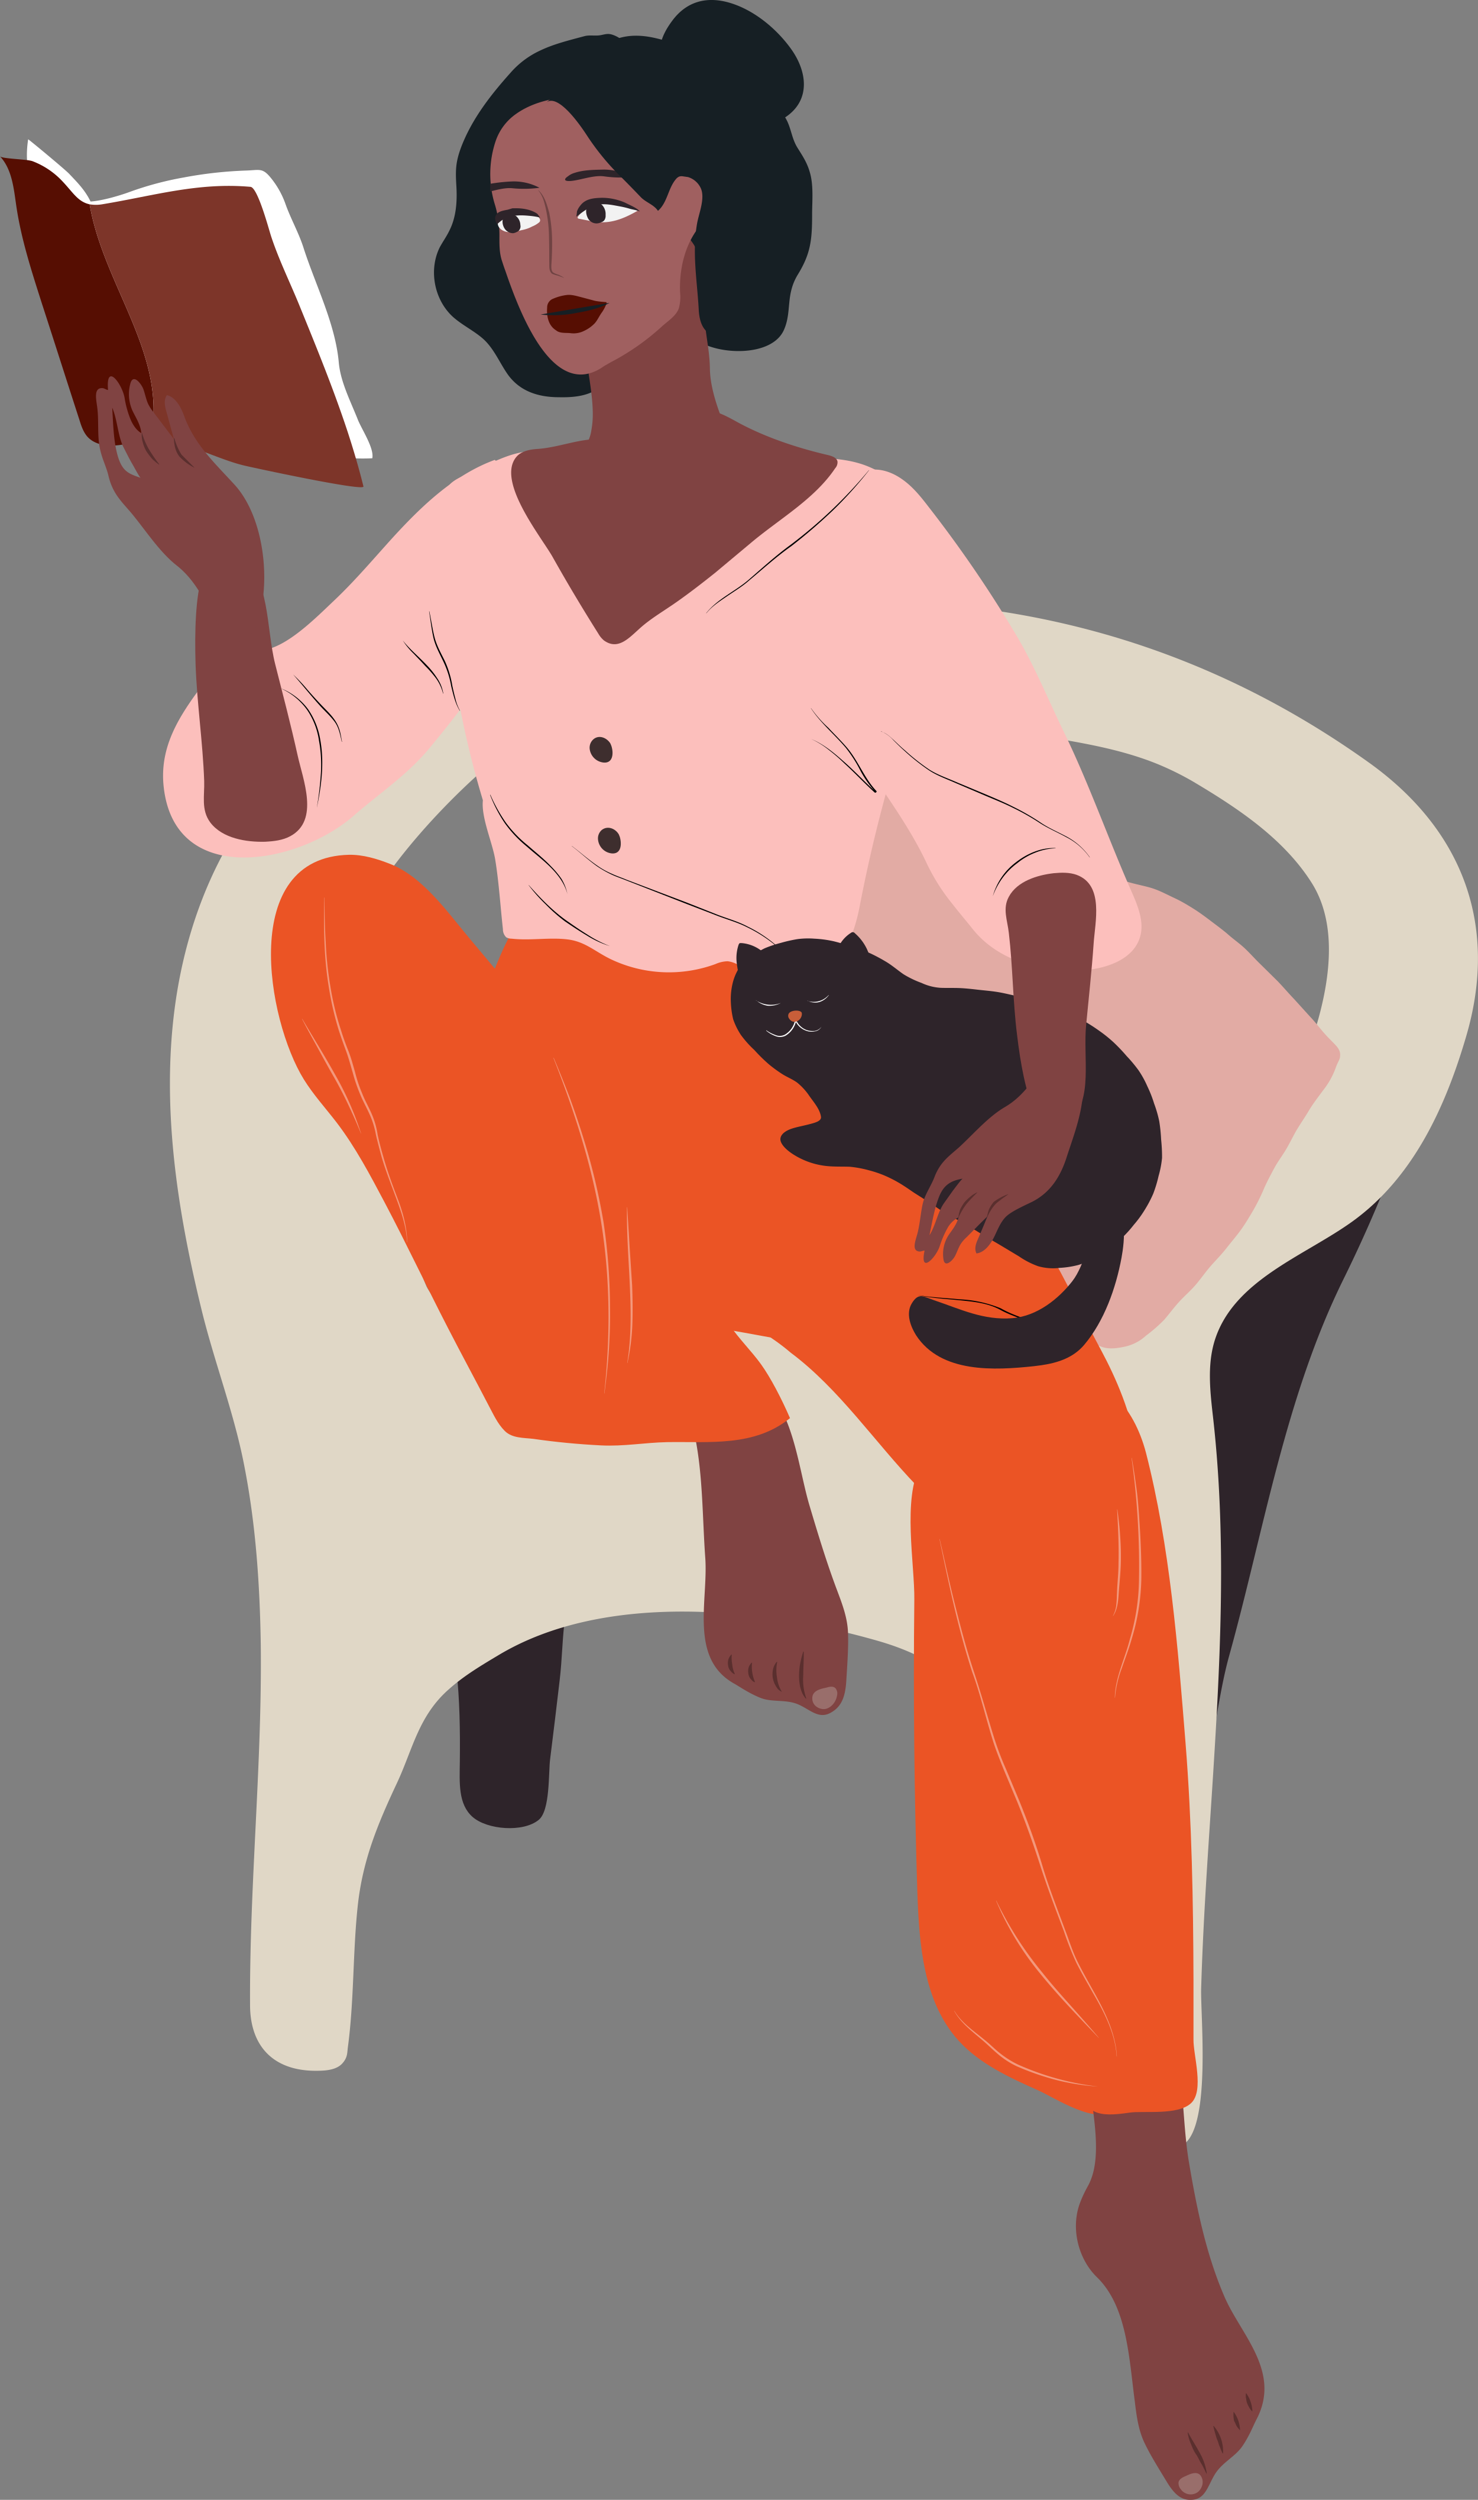 <svg xmlns="http://www.w3.org/2000/svg" width="634.8" height="1073" viewBox="0 0 634.8 1073">
  <rect x="0" y="0" width="634.8" height="1073" fill="#808080" stroke="none"/>
  <title>afro45_383336075</title>
  <g id="Layer_2" data-name="Layer 2">
    <g id="_383336075">
      <g id="afro45_383336075">
        <g>
          <path d="M241.5,707.5c-.3,4.7-.6,9.3-1.1,13.5-1.3,11.3-2.7,22.6-4.1,33.9-.8,5.9.1,22.3-5,26.3-6.7,5.4-22,4.2-28.3-1.3s-5.6-14.8-5.5-23.7c.3-26.3-.7-54.2-10.9-78.7-2.6-6.4-6-12.6-7.2-19.5s.5-14.9,6-19c2.6-1.9,5.8-2.7,8.9-3.3,17.4-3.3,51-3.9,58.7,17.8,4.3,12-3.1,18.1-7.1,27.7C242.8,688.8,242.1,698.4,241.5,707.5Z" fill="#2e242a"/>
          <g>
            <path d="M558.1,508.2c-18.6,17.4-45.5,27.2-58.2,48.9-7,12-8.7,26-9.7,39.7a471,471,0,0,0,1.5,81.4c2.3,20.9,5.9,41.6,8.4,62.5,4.1,34.4,4.9,68.9,5.8,103.4,2.4-25.4,1.5-54.3,9.9-78.3,5.9-17.6,7.1-36.9,12.1-55,15-54,24-110.9,49.2-161.9a590,590,0,0,0,27.8-66.2c2.9-8.3,21.4-43.1.2-42.9-11.3.2-16.7,22.9-20.8,30.9C577.3,484.2,569.5,497.5,558.1,508.2Z" fill="#2e242a"/>
            <path d="M86.5,561.9c5.6,23,14.1,44.6,18.5,67.7,4.9,25.1,6.6,50.7,7,76.2.6,51.7-4.9,103.3-4.6,155,.1,18.1,10.7,28.8,30.3,28,3.4-.1,7.2-.7,9.4-3.2s2-4.4,2.3-6.8c2.7-20,2.1-40.3,4.2-60.3s8.6-35.5,17-53.4c6.8-14.6,9.2-28.8,22.5-40.3,6.3-5.6,13.7-10,20.9-14.3,45.7-27.5,113.3-20.5,163.4-6.1,28.2,8.2,42.2,22.1,53.5,48.1a642.9,642.9,0,0,1,26.8,73.3c7.3,24.3,9.4,45.9,11.5,70.8.8,8.6,3.2,22.2,14.1,23.9a104.6,104.6,0,0,0,21.7,1.1c16.1-1,10.5-56,10.9-68.2.8-27.4,2.7-54.7,4.5-82,3.5-54,6.7-108.3.7-162.2-1.3-11.5-2.8-23.4.8-34.4,8.4-25.5,38.3-35.7,58.8-50.4,26.5-19,40.3-49.8,49-79.5,13.8-46.8-.7-88.1-41.5-117.4-98.3-70.4-209.6-83-326.3-57.5-45.1,9.9-92.2,20.6-127.5,49.3S80.6,390,75,433,76.2,519.7,86.5,561.9Zm71.9-174.3c11.4-19.2,29.4-39.2,46.1-54.4,13.4-12.2,30.4-20,47.9-25.3,19.8-6.1,38-4.4,58.6-3.7,44.9,1.3,90,3.8,134.3,11.4,18.1,3,34.6,5.6,50.5,11.8a124.7,124.7,0,0,1,16.5,8c19.4,11.5,39.1,24.6,51.1,43.6,15.6,24.7,3.2,62.3-7.5,86.9-3.7,8.5-8.4,17.1-16.2,22.7-9.4,6.6-21.7,7.8-33.4,8.7-20.4,1.6-41,3.2-61.5,1.9-42.1-2.6-82.5-17.5-124.5-20.7-23.8-1.8-47.7.2-71.6-.6-11.2-.3-21.9-5.4-32.8-4.4-21.5,2-51.3,11.4-61-13.1C145.9,437.8,145.8,409,158.4,387.6Z" fill="#e0d7c6"/>
          </g>
        </g>
        <path d="M575.5,453.9c-.2,1.1-1.1,2.4-1.7,4.1a33.8,33.8,0,0,1-5.3,9.7c-2.2,3-4.5,5.9-6.4,9.1s-3.5,5.4-5.1,8.1-3,5.7-4.6,8.4-3.6,5.3-5.1,8.1-3,5.6-4.3,8.5a86.8,86.8,0,0,1-4.5,9.2c-1.7,2.9-3.4,5.8-5.4,8.6s-4.2,5.3-6.3,8-4.5,5.1-6.7,7.6-4.2,5.4-6.4,8-4.8,4.8-7.1,7.3-4.3,5.2-6.5,7.8a65.1,65.1,0,0,1-7.9,6.9,19.5,19.5,0,0,1-9,4.7c-3.3.7-6.6,1.2-9.7.2s-5.9-2.8-8.7-4.6-5.3-3.9-7.8-5.9l-7.8-6.5-8-6.3-7.9-6.4-7.8-6.5-7.7-6.7c-2.6-2.1-5.1-4.4-7.8-6.5s-4.9-4.7-7.6-6.8-5.4-4-8-6.2-5.2-4.4-7.9-6.5-5.7-3.6-8.4-5.6l-8-6.4c-2.7-2-5.2-4.3-7.9-6.3s-6-3.3-8.8-5.3-5.2-4.3-8.1-6.1-5.9-3.3-8.8-5.1a77.1,77.1,0,0,1-8.4-6.7,46.2,46.2,0,0,1-7.8-7.3,33.2,33.2,0,0,1-5-9.5,44.4,44.4,0,0,1-2.2-10.4c-.3-3.3-.7-6.8-.7-10.8s.2-6.2.4-9.3.3-6.3.8-9.4,1.6-6,2.2-9.1,1.3-6,2.1-9.1,1.5-6,2.5-9,2.2-5.8,3.3-8.7,1.6-6.1,2.8-9,2.1-5.8,3.3-8.7,3.1-5.8,4.6-8.7,2.6-6.1,4.5-8.8a40.9,40.9,0,0,1,6.5-7.3,35,35,0,0,1,8.2-5.3c3.1-1.5,6.1-2.9,9.3-3.3a36.6,36.6,0,0,1,9.9.2,55.1,55.1,0,0,1,9.8,1.4,82.2,82.2,0,0,1,9.5,3.3c3,1.3,6,2.8,9,4.3s5.7,3.5,8.5,5.1l8.4,5c2.7,1.7,5.8,2.9,8.6,4.6l8.1,5.3,8.3,5.1c2.8,1.7,5.3,3.8,8.1,5.4s5.8,2.9,8.7,4.4,5.9,2.8,8.8,4.1,5.9,2.9,8.9,4,6.2,2.1,9.3,2.9,6.3,1.4,9.1,2.4,5.8,2.6,8.6,3.9,5.5,2.9,8.2,4.6,5.1,3.5,7.6,5.4,5,3.7,7.4,5.8,4.9,3.8,7.2,6,4.3,4.5,6.6,6.7l7.3,7.2c2.4,2.5,4.6,5.1,7,7.6l6.9,7.6c2.4,2.5,4.4,5.3,6.7,7.8C573.9,449.1,576.1,450.1,575.5,453.9Z" fill="#e2aba4"/>
        <g>
          <path d="M311.5.7c-8.2-1.9-16.5-.2-22.7,8.1-5,6.7-6.5,12.1-5,20.4a32.8,32.8,0,0,0,13.1,21c11.4,8.3,29.7,7.4,40.6,0s9-19.7,2.4-29S322.7,3.3,311.5.7Z" fill="#161f24"/>
          <path d="M394,812.2c.8,22.5,2.6,47,17.7,63.7,9.1,10,21.8,15.8,34.1,21.3,7.1,3.1,25.2,15.3,33.1,8.4,3.4-3,.4-9.2-.3-13.1l-7.2-34.7c-15.5-74.6-32-149.1-53.7-222.2-3.8-12.7-14.4-21-22.3-6.7s-2.5,42.5-2.7,57.8Q392,749.4,394,812.2Z" fill="#eb5425"/>
          <g>
            <path d="M330.7,597.8c10.6,12.2,12.6,33.8,17,48.5,3.7,12.4,7.4,24.6,11.9,36.5,2.1,5.6,4.3,11.3,4.6,17.6s-.3,14.1-.7,20.8-1.8,11.4-7,14.1-9-1.9-14.1-3.9-10.9-.7-15.7-2.6-8.7-4.6-11.1-6c-19.8-10.8-11.3-35.8-12.7-54.3-1.2-16.7-1-35-4.3-51.4-1.1-5.2-3.6-9-1.2-14.4s8.4-11.8,12.6-13.5a10.2,10.2,0,0,1,5.2-.2A25.9,25.9,0,0,1,330.7,597.8Z" fill="#804342"/>
            <g opacity="0.3">
              <path d="M346.1,729.1a11.4,11.4,0,0,1-1.5-2.3,19.9,19.9,0,0,1-.9-2.6,22.9,22.9,0,0,1-.5-5.2,29.4,29.4,0,0,1,.5-5.1,46,46,0,0,1,1.3-5h.2c.1,3.4-.2,6.8-.2,10.1a24.2,24.2,0,0,0,1.3,10,.1.1,0,0,1-.1.1Z"/>
            </g>
            <g opacity="0.3">
              <path d="M335.6,726.1a8.3,8.3,0,0,1-1.5-1.1,13,13,0,0,1-1-1.5,9.7,9.7,0,0,1-1.1-6.9,7.3,7.3,0,0,1,1.6-3.3h.1a.1.1,0,0,1,.1.1,17.7,17.7,0,0,0-.1,6.5,15.1,15.1,0,0,0,2,6.1c.1,0,.1.1,0,.1Z"/>
            </g>
            <g opacity="0.3">
              <path d="M315.4,718.6a4.4,4.4,0,0,1-1.1-.8l-.8-.9a4.5,4.5,0,0,1-.8-2.2,5.9,5.9,0,0,1,.1-2.3,5.6,5.6,0,0,1,1.3-2.2h.1c0-.1,0-.1.1,0h0a14.6,14.6,0,0,0,.2,4.2,11.9,11.9,0,0,0,1.1,4.1.1.1,0,0,1-.1.1h-.1Z"/>
            </g>
            <g opacity="0.3">
              <path d="M324.1,722a2.1,2.1,0,0,1-1.1-.7l-.8-.9a4.9,4.9,0,0,1-.8-2.2,5.9,5.9,0,0,1,.1-2.3,5,5,0,0,1,1.3-2.2h0c.1-.1.1-.1.1,0h.1a16.3,16.3,0,0,0,1.3,8.3h-.2Z"/>
            </g>
            <g opacity="0.3">
              <path d="M353.6,733.6c2.7.1,5.4-2.6,5.9-5.8a3.6,3.6,0,0,0-.6-3.1c-.9-1-2.4-.8-3.7-.4s-6,.8-6.3,4.2S351.5,733.5,353.6,733.6Z" fill="#d2d2ce"/>
            </g>
          </g>
          <g>
            <path d="M467.2,938.4a54.3,54.3,0,0,0-3.4,7.3c-4.1,11.2-.4,24.3,7.4,31.8,12.9,12.6,13.7,34.5,16.2,53.3.7,5.9,1.5,12,4,17.4s6.5,11.7,9.7,17,6.4,8.5,11.7,7.7,6.3-6.9,9.4-11.5,8.3-7,11.3-11.3,4.8-9,6.1-11.5c10.9-20.6-6.7-36.5-13.7-52.8-7.9-18.3-11.9-37.9-15.2-57.4s-1.6-38.2-8.6-56.7a7.3,7.3,0,0,0-1.9-3.3,8.7,8.7,0,0,0-4.2-1.7C444.2,855.7,481.5,912.9,467.2,938.4Z" fill="#804342"/>
            <g opacity="0.3">
              <path d="M518.1,1061.6c-.4-.7-.7-1.5-1.1-2.2a12.8,12.8,0,0,0-1.1-2c-.8-1.4-1.4-2.8-2.3-4.1s-1.5-2.8-2.1-4.3a19,19,0,0,1-1.4-4.8h0a.1.1,0,0,1,.1-.1h.1c1.5,2.9,3.3,5.6,4.8,8.4a24.8,24.8,0,0,1,3.2,9.1.1.1,0,0,1-.1.1h-.1Z"/>
            </g>
            <g opacity="0.3">
              <path d="M525.1,1053c-.6-1.1-.9-2.1-1.3-3s-.6-1.9-1-2.8-.6-1.8-.9-2.8-.5-1.9-.8-3.1h.2a16.8,16.8,0,0,1,4,11.8h-.2Z"/>
            </g>
            <g opacity="0.3">
              <path d="M537.7,1034.9a6.8,6.8,0,0,1-1.3-1.8,8.9,8.9,0,0,1-.8-1.7,11.6,11.6,0,0,1-.4-1.8,8.5,8.5,0,0,1-.1-2.3h.2a14.2,14.2,0,0,1,2.6,7.7h-.2Z"/>
            </g>
            <g opacity="0.3">
              <path d="M532.4,1042.9a7.3,7.3,0,0,1-1.4-1.8c-.3-.6-.5-1.2-.8-1.7s-.3-1.2-.4-1.9a16,16,0,0,1,0-2.2h.1a.1.1,0,0,0,.1.1,14,14,0,0,1,2.6,7.7h-.2Z"/>
            </g>
            <g opacity="0.3">
              <path d="M514.4,1069.7a5.2,5.2,0,0,1-7.3-1.3,4,4,0,0,1-.9-3c.3-1.3,1.6-2,2.8-2.5s5.1-2.8,6.8-.1S516,1068.5,514.4,1069.7Z" fill="#d2d2ce"/>
            </g>
          </g>
          <path d="M348.8,91.1v1.4c0,10.6-.7,16.5-6.1,25.3s-2.5,15.9-6,23.8c-5.2,11.8-28.5,10.8-37.3,4.4s-4.4-15.7-3.8-24.7A109.9,109.9,0,0,0,291,81.8c-2.2-7.1-5.2-14.5-3.9-21.8,2.2-12.3,14.3-22.2,26.6-22.9,9.5-.6,20.2,6.3,24.4,14.9,1.8,3.8,2.1,7.7,4.4,11.4s4.4,6.7,5.6,11.6S348.9,85.7,348.8,91.1Z" fill="#161f24"/>
          <path d="M232.2,21.6c5.7-2.7,11.8-4.2,18.9-6.1,1.9-.5,4.1-.1,6.1-.3s3.4-1,5.5-.4c4.5,1.3,8.1,5.4,10,9.3s2.9,10.7,2.5,16.1c-1.5,22.1-14.1,42.9-12.1,64.9,1.6,18,14.7,52.9-9.3,63.4-4.2,1.8-9,2.1-13.7,2-8.7,0-16.8-2.4-22.1-9.9-3.2-4.6-5.4-9.9-9.3-14s-10.1-6.8-14.5-10.9c-7.8-7.4-10.1-20-5.3-29.6,1.3-2.4,2.9-4.6,4.1-7.1,3-5.9,3.4-12.7,3-19.3s-.3-10,1.9-16.1c4.6-12.3,12.7-22.7,21.4-32.4A38.1,38.1,0,0,1,232.2,21.6Z" fill="#161f24"/>
          <path d="M384.9,581.9c-29.4-2.3-70.3-11.3-74.3-11.3s-9.3.6-14,0-8.2-2.2-12.2-3.7c-20.4-8-40.9-16.1-60.2-27.3-15.1-8.9-30.7-21.6-34.5-40.6-3-15.7,2.7-31.5,8.4-46.1l12-30.9c4.3-10.9,8.6-22.7,16.7-31.5,6.6-7.2,19.2-9.7,28.7-11.7s18.4,1.3,26.6,3.3c19.7,4.7,42.2,8.1,59.3,19.1s26.2,24.2,34.8,40.9c10.3,20,22.8,42.4,27.6,64.4s7.3,46,11.2,68.7C416.1,582.2,402.6,583.3,384.9,581.9Z" fill="#eb5425"/>
          <path d="M369.2,389.2c-2.4,12.1-7.2,25.1-19.3,30.6a31.4,31.4,0,0,1-20.3,1.7c-6.1-1.7-11.1-8.3-17.1-8.9a13.6,13.6,0,0,0-5.2,1.2,58.1,58.1,0,0,1-45-2.1c-7-3.4-11-7.6-18.7-8.5s-16,.6-23.9-.3a4.4,4.4,0,0,1-2.3-.6,4.8,4.8,0,0,1-1.4-3.5c-1.1-9.9-1.7-20-3.3-29.8-1.2-7.4-6.1-18.1-5.3-25.5a395.4,395.4,0,0,1-15-75.3c-1.6-16-4.6-33.5-3.1-49.5.4-4.3,1.5-8.9,4.9-11.7a18,18,0,0,1,4.9-2.7c7.9-3.4,16.2-8.5,24.7-10.1,6.5-1.4,14-1.4,20.7-1.9,13.9-1.2,27.8.7,41.7,1.4,16.9.8,34.3-.8,51.2,1.7,11.7,1.8,23.4.1,34.9,4.6,16.3,6.4,27.5,22.6,31.1,39.7,2.6,12.8,1.6,26-1.4,38.6s-8.8,21.2-12.5,32.3A642.9,642.9,0,0,0,369.2,389.2Z" fill="#fcbfbc"/>
          <path d="M473,579.7c12.6,23.5,26.8,61.2,1.7,81.7-10.5,8.6-25.5,5.7-38.4,2.3-6.8-1.7-13.7-3.5-19.9-6.8-8.7-4.6-15.7-11.9-22.6-19.1-18.1-18.8-33.3-41.6-54.2-57.2-15.6-13.4-39-22.1-52.1-37.4-15-17.5-17-42-13-63.9,2.1-11.8,2.3-19.7,11.8-26s18.5-9.8,28.2-10.1c13.1-.3,26.9,1.3,39.8,3.3,5.7.8,9.9,1.8,11.5,2.8,24.7,14.7,46.1,34.9,64.5,57.5S459.1,553.9,473,579.7Z" fill="#eb5425"/>
          <path d="M509.2,748.3c2.7,33.8,3.3,67.7,3.4,101.6v25.5c-.1,6.8,4.7,21.9-1,27.3s-20.6,3.2-26.5,4.1c-13.6,2-19.1.9-23-12.9q-15.5-54.1-29.3-108.8c-13.4-53-25.2-105.3-21.1-160.5,1-14,25.4-31.6,39.5-33.8,22.5-3.5,35.9,13.3,41,32.8C502.5,663.7,505.9,707.1,509.2,748.3Z" fill="#eb5425"/>
          <path d="M204.8,294.2c-5.9,9.3-13,18-20,26.5-9.6,11.8-21.9,19.8-33.2,29.7C127.8,371,75,381.1,70.3,337.7c-1.9-17.3,6.8-30.5,16.6-43.6S103.5,283,117.1,278c9.5-3.5,19.8-14,27.1-20.9,8.8-8.4,16.7-17.8,24.9-26.8,12.4-13.5,26.2-26.6,43.4-32.9,7.9,6.3,9.9,17.3,10.1,26.8.3,17.5-1.4,35.3-8,51.6A108.3,108.3,0,0,1,204.8,294.2Z" fill="#fcbfbc"/>
          <path d="M408.9,387.8c2.7,3.5,5.7,7,8.9,11,10.8,13.6,29.6,18.7,46.9,17.7,10.3-.6,22.2-4.6,25-14.5,1.8-6.4-1-13.2-3.7-19.3-10-22.7-18.3-46.4-29.1-68.6-6.6-13.6-12.3-27.6-19.9-40.6a533.8,533.8,0,0,0-38.3-56.1c-3.3-4.3-6.7-8.5-11.1-11.6-15.2-10.8-29.6.4-30.6,17.3-.9,14.8-4.8,26-1.6,41.6,2.6,12.9,5.3,25.8,7.9,38.6,1.3,6.2,2.6,12.4,5.1,18.1s5.1,9.2,8,13.6c7.7,11.4,15.6,22.8,21.5,35.3A85.7,85.7,0,0,0,408.9,387.8Z" fill="#fcbfbc"/>
          <path d="M307.1,245.9c-5.4,4.3-10.8,8.5-16.5,12.5s-11,7-15.8,11.3-9.4,9.5-15.4,5.2A10.9,10.9,0,0,1,257,272c-7-11.1-13.4-21.8-19.8-33.2-5.1-8.8-24.1-32.4-15.4-42.7,2.1-2.5,5.8-3.2,9.1-3.4,8.4-.6,16.2-3.8,24.5-4.2,11.9-.6,26.9,6.1,36.6-3.8s12.1-10.5,24-3.9,25.8,11.3,39.5,14.5c1.7.4,3.9,1.1,4.2,2.8a3.8,3.8,0,0,1-1,2.9c-8.9,13.3-24.1,21.8-36.4,32.2Z" fill="#804342"/>
          <g>
            <path d="M12.1,59.8c-1.6,10.2.6,16.9,3.1,26.9,3.3,13,7.9,25.7,11.7,38.5,2.2,7.4,2.1,14.9,4.8,22.1,1.8,4.8,2.1,10.3,4.4,14.9,3.1,6.1,7.2,14.5,12,19.4s10.9,4.6,17.4,3.8c14.5-1.7,27.3,3,41,6.6s25.7,2,38.6,4.1a81.9,81.9,0,0,0,14.8.6c.9-4.4-4.7-12.6-6.3-16.8-3.1-7.8-7.4-16.1-8.1-24.4-1.5-16.5-9.9-33-15-48.7-2-6.5-5.5-12.6-7.8-19a37.5,37.5,0,0,0-6.1-11.1c-3.8-4.8-4.9-3.7-10.8-3.5a175.7,175.7,0,0,0-27,3,138.3,138.3,0,0,0-23.7,6.4c-4.5,1.6-11.5,3.6-16.2,3.9-2.4-4.9-5.5-8-9.1-11.8C28.4,73.1,12.1,59.6,12.1,59.8Z" fill="#fff"/>
            <path d="M14,69.2a34.2,34.2,0,0,1,12.7,8.5c4.6,4.8,6.7,8.9,11.8,10,6,35.3,33.9,64.9,26.1,101.1h-.1c-4.7.2-9.2,1.8-13.8,2.3s-9.9-.1-13.1-3.6c-1.8-2-2.7-4.7-3.5-7.3-5.4-16.6-10.7-33.3-16.1-49.9-4.4-13.8-8.9-27.6-11-41.9C5.9,80.9,5.2,72.7,0,67.1,1,68.2,11.7,68.3,14,69.2Z" fill="#560e02"/>
            <path d="M38.5,87.7a16.9,16.9,0,0,0,5.9-.1c21.7-3.6,40.7-9.4,63.2-7.4,3.1.3,7.8,18,8.8,21.1,3.4,10.4,8.5,20.6,12.6,30.8,7.1,17.4,14.2,34.8,20.1,52.6,2.6,7.9,5,16,7,24.1.6,2.3-48.1-8.2-51.3-9-12.6-3-27-11.6-40.2-11C72.4,152.6,44.5,123,38.5,87.7Z" fill="#7d3529"/>
          </g>
          <path d="M254.6,178.6a38.1,38.1,0,0,1-.6,6,15.4,15.4,0,0,1-2.3,6.3c-2.4,3.1-8.3,4.4-11.6,7.2-1.5,1.3-3,2.8-3.4,4.8s1.8,5.7,4.1,7.7c13.1,11.6,31.2,16.7,48.5,15a62.3,62.3,0,0,0,25.2-8.1c10.1-6.1,7.6-11.8,2.8-21.6s-12.3-25.5-12.4-37.8c-.1-5.9-1.1-11-1.8-16.5-1.6-11.2,1.3-23.5-3.7-34-6.2-13.1-17.4-11.1-29-5.6a46.8,46.8,0,0,0-8.7,5,30.2,30.2,0,0,0-5,5.1,36.2,36.2,0,0,0-5.6,8.4,17.5,17.5,0,0,0-1.9,9.8c.4,3.9,2.4,7.6,2.3,11.6a78.9,78.9,0,0,0,.4,11.9C252.9,162,254.7,170.3,254.6,178.6Z" fill="#804342"/>
          <g>
            <path d="M217,116.1c6.1,17.8,20.6,56.7,42.5,41l2.8-1.6a102.7,102.7,0,0,0,21.9-15.3c2.5-2.3,6.3-4.6,7.4-8a18.3,18.3,0,0,0,.5-6.6c-.4-9.6,1.8-19.8,7.7-27.6,3.2-4.2,5.5-5.7,6.5-11.2a23.2,23.2,0,0,0-1.7-14.9,8.7,8.7,0,0,0-3.7-4.1c-8.9-4.1-14.8,10.9-19.1-2.3-.9-2.9-1.6-6.4-2.9-9.1s-5.5-5.1-8.2-6.6c-7-4-16.2-8.2-24.5-8.1s-17.6,2.2-24.7,7.3a23.4,23.4,0,0,0-8.7,11.8,44.4,44.4,0,0,0-.4,26.5,44.9,44.9,0,0,1,2.1,13.6c0,3.8-.1,7.5,1.1,11.1C216,113.2,216.4,114.5,217,116.1Z" fill="#a06060"/>
            <g>
              <path d="M235,132.1c-.3,3.7.6,7.4,3.4,9.4l1,.7c1.7.9,3.8.6,5.6.8a10,10,0,0,0,5.9-1,15,15,0,0,0,4.6-3.3c1.2-1.4,1.9-3.1,3-4.6s2.4-4.3,1.9-4.4-3.8-.2-5.7-.8l-4.9-1.3c-2-.5-4.2-1.2-6.2-1a21.3,21.3,0,0,0-6,1.6A4,4,0,0,0,235,132.1Z" fill="#560e02"/>
              <path d="M261.8,130c-4.2,2.3-9.5,3.5-14.1,4.3a50.4,50.4,0,0,1-15.5.7" fill="#161f24"/>
            </g>
            <g opacity="0.3">
              <path d="M231.3,81.7c2.7,2.5,3.6,6.2,4.6,9.6a63.7,63.7,0,0,1,1.2,10.6c.1,3.5,0,7.1-.2,10.6-.1,1.7-.3,3.5.6,4.4a8.3,8.3,0,0,0,2.3,1,25.3,25.3,0,0,1,2.3,1.2h0a.1.1,0,0,1,.1.1h-.1l-2.5-.9a12.1,12.1,0,0,1-2.5-.8c-1.5-1.3-1.1-3.4-1.2-5,0-3.5,0-7.1-.1-10.6a60.1,60.1,0,0,0-1-10.4,47,47,0,0,0-1.2-5.1,14,14,0,0,0-2.4-4.7h0C231.3,81.6,231.3,81.6,231.3,81.7Z"/>
            </g>
            <path d="M243.9,75.7c-1.7,1.1-2,2.4,2,1.9s9.3-2.5,13.6-1.9a50.8,50.8,0,0,0,11.7.3,23.3,23.3,0,0,0-12.1-3.2c-3.9.1-8.4.1-12.3,1.4A8,8,0,0,0,243.9,75.7Z" fill="#2e242a"/>
            <path d="M210.5,78.9a72.3,72.3,0,0,1,9.1-1,23.3,23.3,0,0,1,12.1,2.7,50.2,50.2,0,0,1-11.6.2c-3-.3-6.4.6-9.6,1.4A18.2,18.2,0,0,0,210.5,78.9Z" fill="#2e242a"/>
            <g>
              <path d="M257.1,87.1a14.4,14.4,0,0,0-9,6.1v.3c0,.2.4.4.6.4l6.2,1.2c7.2,1.2,12.9-1.2,18.9-4.6A21.4,21.4,0,0,0,257.1,87.1Z" fill="#f2f2f2"/>
              <g>
                <path d="M258.5,87.9a4.9,4.9,0,0,0-3-1.2c-3.3-.2-4.6,3.4-3.2,6.5a4.2,4.2,0,0,0,3.9,2.7,4.6,4.6,0,0,0,2-.5,2.4,2.4,0,0,0,1.5-1.1,3.4,3.4,0,0,0,.4-2A5.6,5.6,0,0,0,258.5,87.9Z" fill="#2e242a"/>
                <path d="M257.1,88.9a2.6,2.6,0,0,0-1.8-.7c-2-.1-2.8,2-1.9,3.8a2.7,2.7,0,0,0,2.3,1.7,5,5,0,0,0,1.3-.3c.3-.2.7-.3.9-.7a2.3,2.3,0,0,0,.2-1.2A3,3,0,0,0,257.1,88.9Z" fill="#2e242a"/>
              </g>
              <path d="M265.8,86a24.2,24.2,0,0,0-7.4-1.1c-3.5.1-7,.4-9.2,3.4a7.7,7.7,0,0,0-1.4,2.5,13,13,0,0,1-.3,2.2c2.7-1.9,5.3-4.2,8.7-5s6.8,0,10.1.6a36.9,36.9,0,0,1,4.5,1.1c.7.2,3.8.7,4.1,1.2-1.1-1.6-4.5-2.9-6.2-3.8A19.5,19.5,0,0,0,265.8,86Z" fill="#2e242a"/>
            </g>
            <g>
              <path d="M219.4,91.7c-1.8.6-5.6,2.1-5.6,4.2s2.4,3.6,4.5,3.7a32.1,32.1,0,0,0,6.1-.9,15,15,0,0,0,4.2-1.5,11,11,0,0,0,2.9-1.7,1.2,1.2,0,0,0,.3-1.6,5.5,5.5,0,0,0-3.4-2.5A18.3,18.3,0,0,0,219.4,91.7Z" fill="#f2f2f2"/>
              <g>
                <path d="M221.6,92.7a5.7,5.7,0,0,0-2.8-.8c-3,.1-3.7,3.4-2.2,6a4.4,4.4,0,0,0,3.8,2.2,4.9,4.9,0,0,0,1.7-.6,2.3,2.3,0,0,0,1.2-1.2,2.5,2.5,0,0,0,.2-1.7A5.2,5.2,0,0,0,221.6,92.7Z" fill="#2e242a"/>
                <path d="M220.5,93.7a3.4,3.4,0,0,0-1.7-.5c-1.8.1-2.3,2-1.3,3.6a2.3,2.3,0,0,0,2.2,1.3l1.1-.4a1.1,1.1,0,0,0,.7-.6,1.4,1.4,0,0,0,.1-1.1A3,3,0,0,0,220.5,93.7Z" fill="#2e242a"/>
              </g>
              <path d="M220.1,89.4h1c3.1-.1,7.1.5,9.7,2.4.3.3,1,1.5,1.3,1.6a29.3,29.3,0,0,0-4.1-.7c-4-.4-7.9-.6-11.5,1.4l-.7.3a13.7,13.7,0,0,0-2.3,1.9,5.8,5.8,0,0,1-.8-2.2c0-.2-.1-.5,0-.7a3,3,0,0,1,.8-1.7c1-1.1,3.1-1.4,4.6-1.7Z" fill="#2e242a"/>
            </g>
          </g>
          <path d="M313.7,143c-6.7,2.6-13.1.9-13.6-10.2-.7-12.6-2.9-24.3-.7-36.9.8-4.5,3.7-11.2,1.4-15.5a8.9,8.9,0,0,0-5.3-4.4l-2.1-.3a3.3,3.3,0,0,0-1.7.1,3.6,3.6,0,0,0-1.4,1.1c-3.4,4-3.6,10-7.7,13.6-1.8-2.7-5.2-3.6-7.4-5.9s-5.2-5.4-7.8-8A105.8,105.8,0,0,1,252,58c-2.1-3.2-12.1-18.2-17.4-14,16.3-13,21.6-33.6,47.1-27.6,18.8,4.4,48.7,18,51.9,39.3,2.1,14.1,1.5,27.4,2.1,41.5s-.6,26.4-10.1,37.2A31.1,31.1,0,0,1,313.7,143Z" fill="#161f24"/>
          <g>
            <path d="M84,285.2c.6,16.7,3.1,33.3,3.7,50,.2,6.3-1.4,12.4,2.6,17.8,5.2,6.9,15.5,8.5,23.5,8.3,3.8-.2,7.6-.6,10.9-2.4,12.6-6.8,5.4-24.3,3.1-34.8-2.9-13.1-6.3-26-9.6-39-4-15.8-2.1-37.2-14.9-45.7C85.9,227.9,83.1,256.1,84,285.2Z" fill="#804342"/>
            <g>
              <path d="M41.7,174.4c.8,5.5.1,11.7,1,17s2.9,8.6,3.9,12.9c1.9,8,6.1,11.4,10.3,16.5,6.2,7.6,11.8,16.3,19.1,22,9.5,7.6,12.2,17.2,19.6,27.5s13.7,3.9,16.4-8.2c3.8-16.8.5-41.2-11.3-54.1-8.8-9.6-17.3-17.4-21.7-29.7-1.2-3.3-3.5-7.8-7.3-8.7-1.3,1.8-1,4.1-.5,6.1l3.5,12.8-8.8-11.6a18.7,18.7,0,0,1-2.4-3.8c-.8-1.9-1.2-4-1.9-6s-4.3-7.1-5.6-2.5a17.3,17.3,0,0,0,1.4,12.7c1.4,2.7,3,5.4,3.3,8.6-2-1.1-3.7-3.5-4.8-6.3a41.6,41.6,0,0,1-2.4-8.9c-1.1-6-8.1-15.4-7.1-3.3-.8-.1-1.5-.7-2.3-.8C40.3,166.3,41.2,170.9,41.7,174.4Zm11.2,17.3,2.4,4.7,1.2,2.2c.6.9,3.4,6.3,3.9,6.5-5.1-1.8-8.1-2.6-10.1-10.4-1.6-6.2-1.7-13.1-2.1-19.7C50.4,180.1,50.6,186.8,52.9,191.7Z" fill="#804342"/>
              <g opacity="0.3">
                <path d="M83.4,200.7a23.9,23.9,0,0,1-3.4-2.1,25.2,25.2,0,0,1-3-2.7,10.9,10.9,0,0,1-1.8-3.8,18.3,18.3,0,0,1-.5-4h.2a25.1,25.1,0,0,0,3.1,7.1l2.7,2.7,2.8,2.8h-.1Z"/>
              </g>
              <g opacity="0.3">
                <path d="M68.3,199.4a20.3,20.3,0,0,1-3.1-2.6,38.1,38.1,0,0,1-2.4-3.2,15.8,15.8,0,0,1-1.5-3.8,10.7,10.7,0,0,1-.4-4H61a29.7,29.7,0,0,0,3,7.1,66.2,66.2,0,0,0,4.4,6.4Z"/>
              </g>
            </g>
          </g>
          <path d="M262.2,319.2l.4,1c1,3.1.7,7.5-3.4,7.1a6.7,6.7,0,0,1-5.9-5.6,4.8,4.8,0,0,1,1.6-4.4C257.4,315.2,260.8,316.8,262.2,319.2Z" fill="#3e2e2e"/>
          <path d="M265.8,358.2l.4,1c.9,3,.7,7.5-3.5,7.1a6.6,6.6,0,0,1-5.8-5.6,4.8,4.8,0,0,1,1.5-4.4C261,354.2,264.4,355.7,265.8,358.2Z" fill="#3e2e2e"/>
          <path d="M171.6,440c-1.6-7.4-3.7-15.5-10-19.7-1.9,8.6-.4,17.6,1.1,26.3q6.5,37.5,12.8,75c1.9,10.9,3.3,20.7,7.7,30.6,1.6,3.6,16.2,22.5,15.9,24.1,2.6-13.8-3.9-24.7-6.6-37.8C185.6,505.7,178.6,472.8,171.6,440Z" fill="#a0715f"/>
          <path d="M394.2,555.9c5.9,1,11.9,1.2,17.9,1.8a52.7,52.7,0,0,1,17.8,3.9c5.2,3,11,4.5,16.6,6.9a33.9,33.9,0,0,1,8,4.2c2.4,1.9,4.5,4.4,4.9,7.5h0c-.5-3-2.7-5.5-5.1-7.2a37.7,37.7,0,0,0-8-4.1c-5.5-2.3-11.4-3.8-16.7-6.7s-11.5-3.5-17.5-4.1-12-.9-17.9-2.2h0Z"/>
          <g opacity="0.4">
            <path d="M403.6,660.6c2.2,9.6,4.3,19.2,6.7,28.7s4.9,19,8,28.3,5.7,18.8,8.6,28.1a133,133,0,0,0,5.2,13.7l5.7,13.6c3.7,9.1,7.1,18.4,9.9,27.8s6.4,18.5,9.8,27.7c1.8,4.7,3.2,9.3,5.4,13.7s4.6,8.6,7,12.9c4.7,8.5,9.3,17.7,9.8,27.6h-.1c-.6-9.9-5.3-18.9-10.2-27.3-2.4-4.3-4.9-8.5-7.1-12.9a134.3,134.3,0,0,1-5.4-13.7c-3.5-9.2-7-18.4-10-27.7s-6.3-18.6-10-27.7l-5.7-13.6c-1.8-4.5-3.7-9.1-5.1-13.8-2.9-9.4-5.1-19-8.5-28.2-6.1-18.7-10.1-38-14.1-57.2Z" fill="#fff"/>
            <path d="M427.9,815.8a157.9,157.9,0,0,0,9,16.1,155.4,155.4,0,0,0,10.8,14.8c3.8,4.8,7.9,9.4,12,14s8.2,9.2,12.2,13.9h0c0,.1-.1,0-.1,0-8.5-8.9-17.1-17.7-24.9-27.3a126.3,126.3,0,0,1-19.1-31.5Z" fill="#fff"/>
            <path d="M486.1,625.8c.8,4.3,1.4,8.6,2,12.9s.9,8.7,1.2,13c.6,8.7,1,17.4.9,26.1a94.2,94.2,0,0,1-4.2,25.9c-1.2,4.2-2.8,8.3-4.2,12.4a46.1,46.1,0,0,0-2.9,12.6h-.1c.2-8.8,4.4-16.8,6.5-25.2a93,93,0,0,0,3.9-25.7,334.7,334.7,0,0,0-3.2-52h.1Z" fill="#fff"/>
            <path d="M479.9,647.8c.5,3.8,1,7.7,1.2,11.5a111.6,111.6,0,0,1,.3,11.6c-.1,3.8-.5,7.7-.8,11.5s-.3,7.9-2.5,11.2H478a12.9,12.9,0,0,0,1.5-5.4c.2-1.9.2-3.9.3-5.8.2-3.8.6-7.6.6-11.5.2-7.6-.2-15.3-.6-23h.1Z" fill="#fff"/>
            <path d="M471.5,895.6a99.8,99.8,0,0,1-17.8-2.8,114,114,0,0,1-17-5.9A36,36,0,0,1,429,882c-2.4-2-4.5-4.1-6.7-6-4.5-3.9-9.6-7.6-12.5-12.9h.1c3.1,5.2,8.3,8.6,12.9,12.4,2.3,1.8,4.4,4,6.7,5.8a40.5,40.5,0,0,0,7.6,4.8,117.1,117.1,0,0,0,34.5,9.5h0C471.6,895.6,471.6,895.6,471.5,895.6Z" fill="#fff"/>
          </g>
          <g>
            <path d="M184.4,262.4c.8,3.7,1.3,7.4,2.2,11s2.7,6.8,4.4,10.2a41.6,41.6,0,0,1,3.3,10.9c.4,1.8.8,3.6,1.3,5.4a19.3,19.3,0,0,0,2,5.2h-.1c-2-3.2-2.8-6.9-3.7-10.5a40.4,40.4,0,0,0-3.4-10.7c-1.6-3.4-3.5-6.7-4.3-10.4s-1.2-7.4-1.8-11.1h.1Z"/>
            <path d="M190.3,297.7a19.3,19.3,0,0,0-3-6.5,47.8,47.8,0,0,0-4.7-5.4c-1.6-1.8-3.3-3.5-5-5.3a31.2,31.2,0,0,1-4.6-5.6h0c3,3.8,6.8,6.9,10.1,10.4a35.9,35.9,0,0,1,4.6,5.7,16.4,16.4,0,0,1,2.7,6.7Z"/>
            <path d="M136.1,346.5a136.1,136.1,0,0,0,1.7-14.3,57,57,0,0,0-.8-14.3,31.4,31.4,0,0,0-5.1-13.2,28,28,0,0,0-11-9.1h.1a27,27,0,0,1,11.3,8.8,32,32,0,0,1,5.3,13.4c1.7,9.5.5,19.3-1.5,28.8h0Z"/>
            <path d="M125.9,289.5a76.9,76.9,0,0,1,6.2,6.6c2,2.3,4,4.5,6.1,6.7s4.3,4.2,6,6.9a15.7,15.7,0,0,1,1.8,4.2c.4,1.5.6,3,.9,4.5h-.1c-.7-2.9-1.2-6-3-8.5s-4-4.4-6.1-6.7c-4-4.4-7.8-9.2-11.8-13.7Z"/>
            <path d="M210.6,341.1a68.5,68.5,0,0,0,6.6,11.9,51.3,51.3,0,0,0,9.4,9.8c3.4,3,7,5.8,10.2,9.2a37.5,37.5,0,0,1,4.4,5.3,20.8,20.8,0,0,1,2.5,6.4h0c-1.2-4.5-4-8.2-7.2-11.4s-6.9-6-10.3-9a52.4,52.4,0,0,1-9.4-10,60.5,60.5,0,0,1-6.3-12.1Z"/>
            <path d="M262,406.1a41.2,41.2,0,0,1-10-4.6c-3.2-1.9-6.2-3.9-9.3-6a72.2,72.2,0,0,1-8.3-7.3,70.2,70.2,0,0,1-7.3-8.2c-.1-.1-.1-.1,0-.1h0c4.9,5.5,10,10.8,16,15.1,3,2.1,6,4.2,9.1,6.1a50.4,50.4,0,0,0,9.8,5h0Z"/>
            <path d="M348.3,303.9a50.7,50.7,0,0,0,7.5,8.5c2.6,2.8,5.3,5.4,7.8,8.3,5,5.8,7.6,13.3,12.7,18.7h0c.3.2.2.5,0,.7a.5.5,0,0,1-.7,0c-4.4-4-8.5-8.4-12.9-12.4a73.2,73.2,0,0,0-6.7-5.8,35.5,35.5,0,0,0-7.6-4.7h0c5.6,2.3,10.2,6.3,14.6,10.2s8.6,8.4,13,12.4h-.1a43.1,43.1,0,0,1-6.5-9.3,59.1,59.1,0,0,0-6.1-9.5c-4.9-5.8-10.9-10.7-15-17Z"/>
            <path d="M341.4,415.9a32.9,32.9,0,0,0-8.8-10.5,59.3,59.3,0,0,0-11.7-7.4c-4.1-2.1-8.6-3.3-13-5l-13-5L269,377.9c-2.2-.9-4.4-1.6-6.5-2.6a45.9,45.9,0,0,1-6.1-3.5c-3.8-2.7-7.2-5.9-10.9-8.7h.1c3.7,2.8,7.2,5.9,11,8.5a32.9,32.9,0,0,0,6.1,3.4c2.1,1,4.3,1.7,6.4,2.6l26.1,9.9,12.9,5.1c4.4,1.7,8.9,2.9,13,5.1a55.9,55.9,0,0,1,11.7,7.6,32.3,32.3,0,0,1,8.7,10.7h0C341.4,416,341.4,416,341.4,415.9Z"/>
            <path d="M378.4,314c2.2.6,3.9,2.2,5.5,3.7s3.1,3,4.8,4.4a91.4,91.4,0,0,0,10.4,8.2c3.6,2.3,7.8,3.7,11.9,5.5l12.2,5.1c4,1.7,8.1,3.4,12,5.4a100.6,100.6,0,0,1,11.5,6.6c3.6,2.5,7.7,4.2,11.6,6.3a28.6,28.6,0,0,1,9.8,8.8H468a27.4,27.4,0,0,0-9.9-8.6c-3.8-2.1-7.9-3.8-11.6-6.2a99.9,99.9,0,0,0-11.5-6.5c-4-2-8.1-3.6-12.1-5.3l-12.2-5.2c-4-1.8-8.2-3.2-11.9-5.7a90.4,90.4,0,0,1-10.3-8.2c-1.7-1.5-3.2-3-4.8-4.6a14.4,14.4,0,0,0-5.3-3.8Z"/>
            <path d="M453.3,364.1a26.1,26.1,0,0,0-8.7,1.9,28.3,28.3,0,0,0-7.7,4.5,29,29,0,0,0-6.3,6.3,31.4,31.4,0,0,0-4.2,7.9h0A27.5,27.5,0,0,1,436.5,370c4.8-3.7,10.7-6.2,16.8-6h.1A.1.1,0,0,1,453.3,364.1Z"/>
            <path d="M373.2,201.9a170.4,170.4,0,0,1-15.6,17.3,232.5,232.5,0,0,1-17.7,15.2c-6.4,4.5-12.1,9.7-18.1,14.7-2.9,2.6-6.3,4.6-9.5,6.8s-6.5,4.3-8.9,7.3h-.1c4.9-6.2,12.4-9.3,18.3-14.4s11.6-10.3,17.9-14.9a200.7,200.7,0,0,0,33.7-32.1h0Z"/>
          </g>
          <path d="M313.3,568.6c4,6,9.3,11.1,13.5,16.9s9,15.1,12.5,23.2c-15.3,12.4-34.5,10-52.8,10.3-9.7.2-18.6,1.9-28.4,1.4s-19.3-1.4-29-2.8c-4.1-.5-9.1-.2-12.3-3.4s-5-7.4-6.7-10.5c-5.8-11.2-11.9-22.4-17.7-33.7-9.2-17.8-17.7-35.9-27.1-53.7-6.3-11.9-12.6-23.9-20.8-34.6-4.7-6.1-9.9-11.8-14-18.4-15.8-25.5-28.1-95.3,19.4-96.4,6-.1,12,1.7,17.6,3.9,14.3,5.6,24.8,20.9,34.5,32.4s17.4,20.9,26.2,31.3c16.1,19.2,28.4,40.2,40.6,62.1C282.5,521.3,297.7,545.1,313.3,568.6Z" fill="#eb5425"/>
          <g opacity="0.4">
            <path d="M139.4,385.3c0,6.4.1,12.8.5,19.1a149.2,149.2,0,0,0,2,19,120,120,0,0,0,4.5,18.6c.9,3,2,6,3.2,9s2,6.1,2.9,9.2a59.4,59.4,0,0,0,3,9c1.1,2.9,2.7,5.7,4,8.6a35.2,35.2,0,0,1,2.7,9.3c.7,3.2,1.5,6.2,2.4,9.3,1.7,6.1,3.9,12.1,6.2,18.1s4,12.3,4.1,18.7h-.1c-.2-6.4-2.3-12.5-4.5-18.5s-4.6-12-6.4-18.1q-1.3-4.7-2.4-9.3a36.8,36.8,0,0,0-2.8-9.1c-1.3-2.9-2.9-5.7-4.1-8.7a69.6,69.6,0,0,1-3.1-9.1c-.9-3-1.7-6.1-2.8-9.1s-2.2-6-3.2-9.1a130.1,130.1,0,0,1-4.3-18.7c-2.1-12.6-2.2-25.5-1.9-38.2h0C139.4,385.2,139.4,385.2,139.4,385.3Z" fill="#fff"/>
            <path d="M155,486.5c-1.7-4.3-3.6-8.5-5.6-12.7s-4.1-8.2-6.4-12.2-4.5-8.1-6.7-12.1-4.5-8.1-6.6-12.2h.1c4.7,8,9.6,15.8,14.1,23.9a130.8,130.8,0,0,1,11.2,25.4Z" fill="#fff"/>
            <path d="M237.8,454q3.6,8.5,6.9,17.1c2.1,5.8,4.1,11.6,5.9,17.5a271.9,271.9,0,0,1,8.6,35.9,252.2,252.2,0,0,1,2.8,36.8c.1,6.2-.1,12.3-.5,18.5s-1.1,12.2-1.9,18.3h-.1c2.7-24.4,2.6-49.2-1.3-73.4s-11.5-47.8-20.5-70.6h.1Z" fill="#fff"/>
            <path d="M269.4,518.2c.3,5.6.7,11.1,1,16.7l1.1,16.7c.2,5.6.3,11.2.1,16.8a93.1,93.1,0,0,1-2.1,16.6h-.1c1.8-11,1.6-22.2,1.1-33.4s-1.4-22.2-1.2-33.4Z" fill="#fff"/>
          </g>
        </g>
        <g>
          <path d="M481.6,531.6a48.6,48.6,0,0,0,5.3-5.8,47.8,47.8,0,0,0,4.7-6.4,52.3,52.3,0,0,0,3.7-7,55,55,0,0,0,2.3-7.6,42.9,42.9,0,0,0,1.5-7.8,70.9,70.9,0,0,0-.4-7.9,68.7,68.7,0,0,0-.8-7.8,50.7,50.7,0,0,0-2.2-7.6,51.6,51.6,0,0,0-2.9-7.4,41.9,41.9,0,0,0-3.8-6.9,61,61,0,0,0-5.1-6.1,75.4,75.4,0,0,0-5.5-5.8,59,59,0,0,0-6.2-5,76.5,76.5,0,0,0-6.7-4.3,80,80,0,0,0-7.2-3.5c-2.4-1.1-4.8-2.2-7.3-3.1l-7.7-2.2c-2.5-.8-5-1.5-7.7-2.1s-5.1-1.2-7.8-1.6-5.3-.6-7.9-.9-5.3-.6-7.9-.7-5.4,0-8-.1a22.5,22.5,0,0,1-8.2-2.1,42,42,0,0,1-7.7-3.7c-2.2-1.5-4.4-3.4-6.9-5a74.1,74.1,0,0,0-7.4-4,72.5,72.5,0,0,0-7.8-2.8,81,81,0,0,0-8-2.4,48.5,48.5,0,0,0-8.3-1.1,34.7,34.7,0,0,0-7.2.2,60.4,60.4,0,0,0-7.1,1.6,50.8,50.8,0,0,0-6.9,2.3,32.5,32.5,0,0,0-6.2,3.9,22.9,22.9,0,0,0-5.2,5.1,22.3,22.3,0,0,0-2.6,6.8,28.4,28.4,0,0,0-.6,7.3,37.6,37.6,0,0,0,1,7.4,29.8,29.8,0,0,0,3.3,6.7,44.3,44.3,0,0,0,5.8,6.5,71.5,71.5,0,0,0,6.2,6.1,59,59,0,0,0,5.9,4.3c2.1,1.3,4.4,2.2,6.3,3.6a25.9,25.9,0,0,1,5,5.4c1.9,2.8,4.7,5.8,5.2,9.2.3,1.9-2.4,2.6-5.6,3.4s-4.6,1-6.8,1.7-4.7,2.1-5,4.2,2.1,4.6,4.9,6.5a33.1,33.1,0,0,0,16.2,5.5c2.9.2,5.8.1,8.7.2a49,49,0,0,1,8.5,1.6,48,48,0,0,1,6.7,2.3,55.4,55.4,0,0,1,6.4,3.3c2,1.2,4,2.6,5.9,3.9l6,3.8c2.1,1.3,4,2.8,6.1,4.1l6.3,3.6,6.3,3.6,6.2,3.8,6.3,3.7,8,4.8a35.4,35.4,0,0,0,8.2,4.2,23.4,23.4,0,0,0,9.3.7A39.7,39.7,0,0,0,463,543a32.6,32.6,0,0,0,7.2-3.1,43.8,43.8,0,0,0,6.7-4.2C478.5,534.4,480,533.1,481.6,531.6Z" fill="#2e242a"/>
          <path d="M447.2,586c6.9-1,13.7-3.1,18.5-8.8,8.6-10.2,13.6-24.4,16-37.4,1.2-6.4,3.5-25-7.8-15-6.8,6-7.6,17.8-13.4,25.2s-14.9,14.9-25.7,15.8c-12.4,1-22.3-3.9-33.6-7.7-4.7-1.6-6.6-3.4-9.5,1.2s-.4,10.4,1.8,13.9c10.7,16.3,33.7,15,50.6,13.2Z" fill="#2e242a"/>
          <path d="M372.4,407.5a20.6,20.6,0,0,0-5.2-6.9,1.4,1.4,0,0,0-.9-.5,1.3,1.3,0,0,0-.8.3,14.3,14.3,0,0,0-6,7.7,2.9,2.9,0,0,0,.2,2.7,4.1,4.1,0,0,0,1.1.7c2.9,1.5,8.9,5.3,12.3,5.1S373.3,409.6,372.4,407.5Z" fill="#2e242a"/>
          <path d="M316.5,413.9a17.9,17.9,0,0,1,.7-8.3c.1-.3.3-.7.6-.8h.8a16.2,16.2,0,0,1,9.5,4.2,3,3,0,0,1,1.2,2.4,3.4,3.4,0,0,1-.6,1.2c-1.7,2.5-5,8.4-7.9,9.7S316.8,416.1,316.5,413.9Z" fill="#2e242a"/>
          <g>
            <path d="M329.1,442.4a12.5,12.5,0,0,0,3.7,2.2,5.4,5.4,0,0,0,4.5,0,9.8,9.8,0,0,0,4.8-7.4h-.9a8.1,8.1,0,0,0,5,5.2,6.7,6.7,0,0,0,3.7.3,3.8,3.8,0,0,0,2.9-2h0a4.3,4.3,0,0,1-2.9,1.8,8.2,8.2,0,0,1-3.5-.4,7.8,7.8,0,0,1-4.7-5h-.1a9.3,9.3,0,0,1-4.5,7,4.8,4.8,0,0,1-4.2.1,15.4,15.4,0,0,1-3.8-2h0Z" fill="#fff"/>
            <path d="M324.7,429.3a9.7,9.7,0,0,0,5.1,2.4,10.5,10.5,0,0,0,5.6-1.2h0a11.9,11.9,0,0,1-10.7-1.1Z" fill="#fff"/>
            <path d="M346.8,429.5a6.9,6.9,0,0,0,5.1.6,7.8,7.8,0,0,0,4.1-3h-.1a8.6,8.6,0,0,1-9.1,2.5Z" fill="#fff"/>
            <path d="M338.8,435c1-1.5,4.8-1.6,5.5-.4a1.9,1.9,0,0,1,.1.8c-.2,2.8-3.7,4.5-5.4,1.9A2,2,0,0,1,338.8,435Z" fill="#c85e39"/>
          </g>
        </g>
        <g>
          <path d="M436.8,444c-1.8-14.4-1.8-29.1-3.5-43.5-.6-5.5-2.8-10.5,0-15.6,3.6-6.7,12.3-9.3,19.3-10.1,3.3-.3,6.7-.4,9.8.7,11.9,4.4,7.9,20.3,7.3,29.7-.8,11.6-2.1,23.1-3.2,34.7-1.4,14.1,3.1,32.3-6.9,41.2C445.9,493.2,439.8,469.3,436.8,444Z" fill="#804342"/>
          <g>
            <path d="M395,537.2c.7,0,1.4-.4,2.1-.4-2.2,10.4,4.9,3,6.5-1.9a42.3,42.3,0,0,1,3.2-7.5,11.5,11.5,0,0,1,4.9-4.9c-.7,2.8-2.4,5-3.9,7.1a14.9,14.9,0,0,0-2.6,10.8c.5,4.1,4.1.6,5.1-1.5s1.4-3.4,2.3-4.9a15.2,15.2,0,0,1,2.6-3c3-3,5.9-6,8.9-8.9-1.4,3.5-2.9,7-4.4,10.5-.7,1.7-1.2,3.7-.3,5.4,3.5-.4,6-4,7.4-6.7s2.6-6.2,4.9-8.7,7.6-4.8,11.7-6.8c7.8-4,12-10.8,14.6-18.7,3.1-9.8,8.2-22,7-34s-5.7-17-13.3-9-11.1,15.9-20.3,21.2c-6.9,4.1-12.8,10.9-19.1,16.8-4.3,3.9-8.3,6.3-10.9,13-1.3,3.5-3.7,6.9-4.8,10.5s-1.4,10-2.8,14.7C393,533.1,391.6,537,395,537.2Zm4.2-7c1.2-5.6,2.1-11.5,4.2-16.7s5.4-6.8,10.1-7.6c-.5.1-3.6,4.4-4.2,5.1l-1.2,1.7-2.7,3.8C402.7,520.4,401.8,526.1,399.2,530.2Z" fill="#804342"/>
            <g opacity="0.3">
              <path d="M433,512.6a18.3,18.3,0,0,0-3.2,1.4,21,21,0,0,0-3,1.9,14.9,14.9,0,0,0-2,3.1,18.9,18.9,0,0,0-.9,3.4h.1a.1.1,0,0,1,.1-.1,19.2,19.2,0,0,1,3.6-5.6c.8-.8,1.8-1.4,2.6-2.1l2.8-2H433Z"/>
            </g>
            <g opacity="0.3">
              <path d="M419.7,511.8a11.7,11.7,0,0,0-3,1.9,18.8,18.8,0,0,0-2.5,2.4,21.6,21.6,0,0,0-1.8,3,18.7,18.7,0,0,0-.8,3.4h0c0,.1,0,.1.1.1h0a27.6,27.6,0,0,1,3.4-5.8c1.4-1.7,3-3.3,4.6-4.9.1,0,.1-.1,0-.1Z"/>
            </g>
          </g>
        </g>
      </g>
    </g>
  </g>
</svg>
